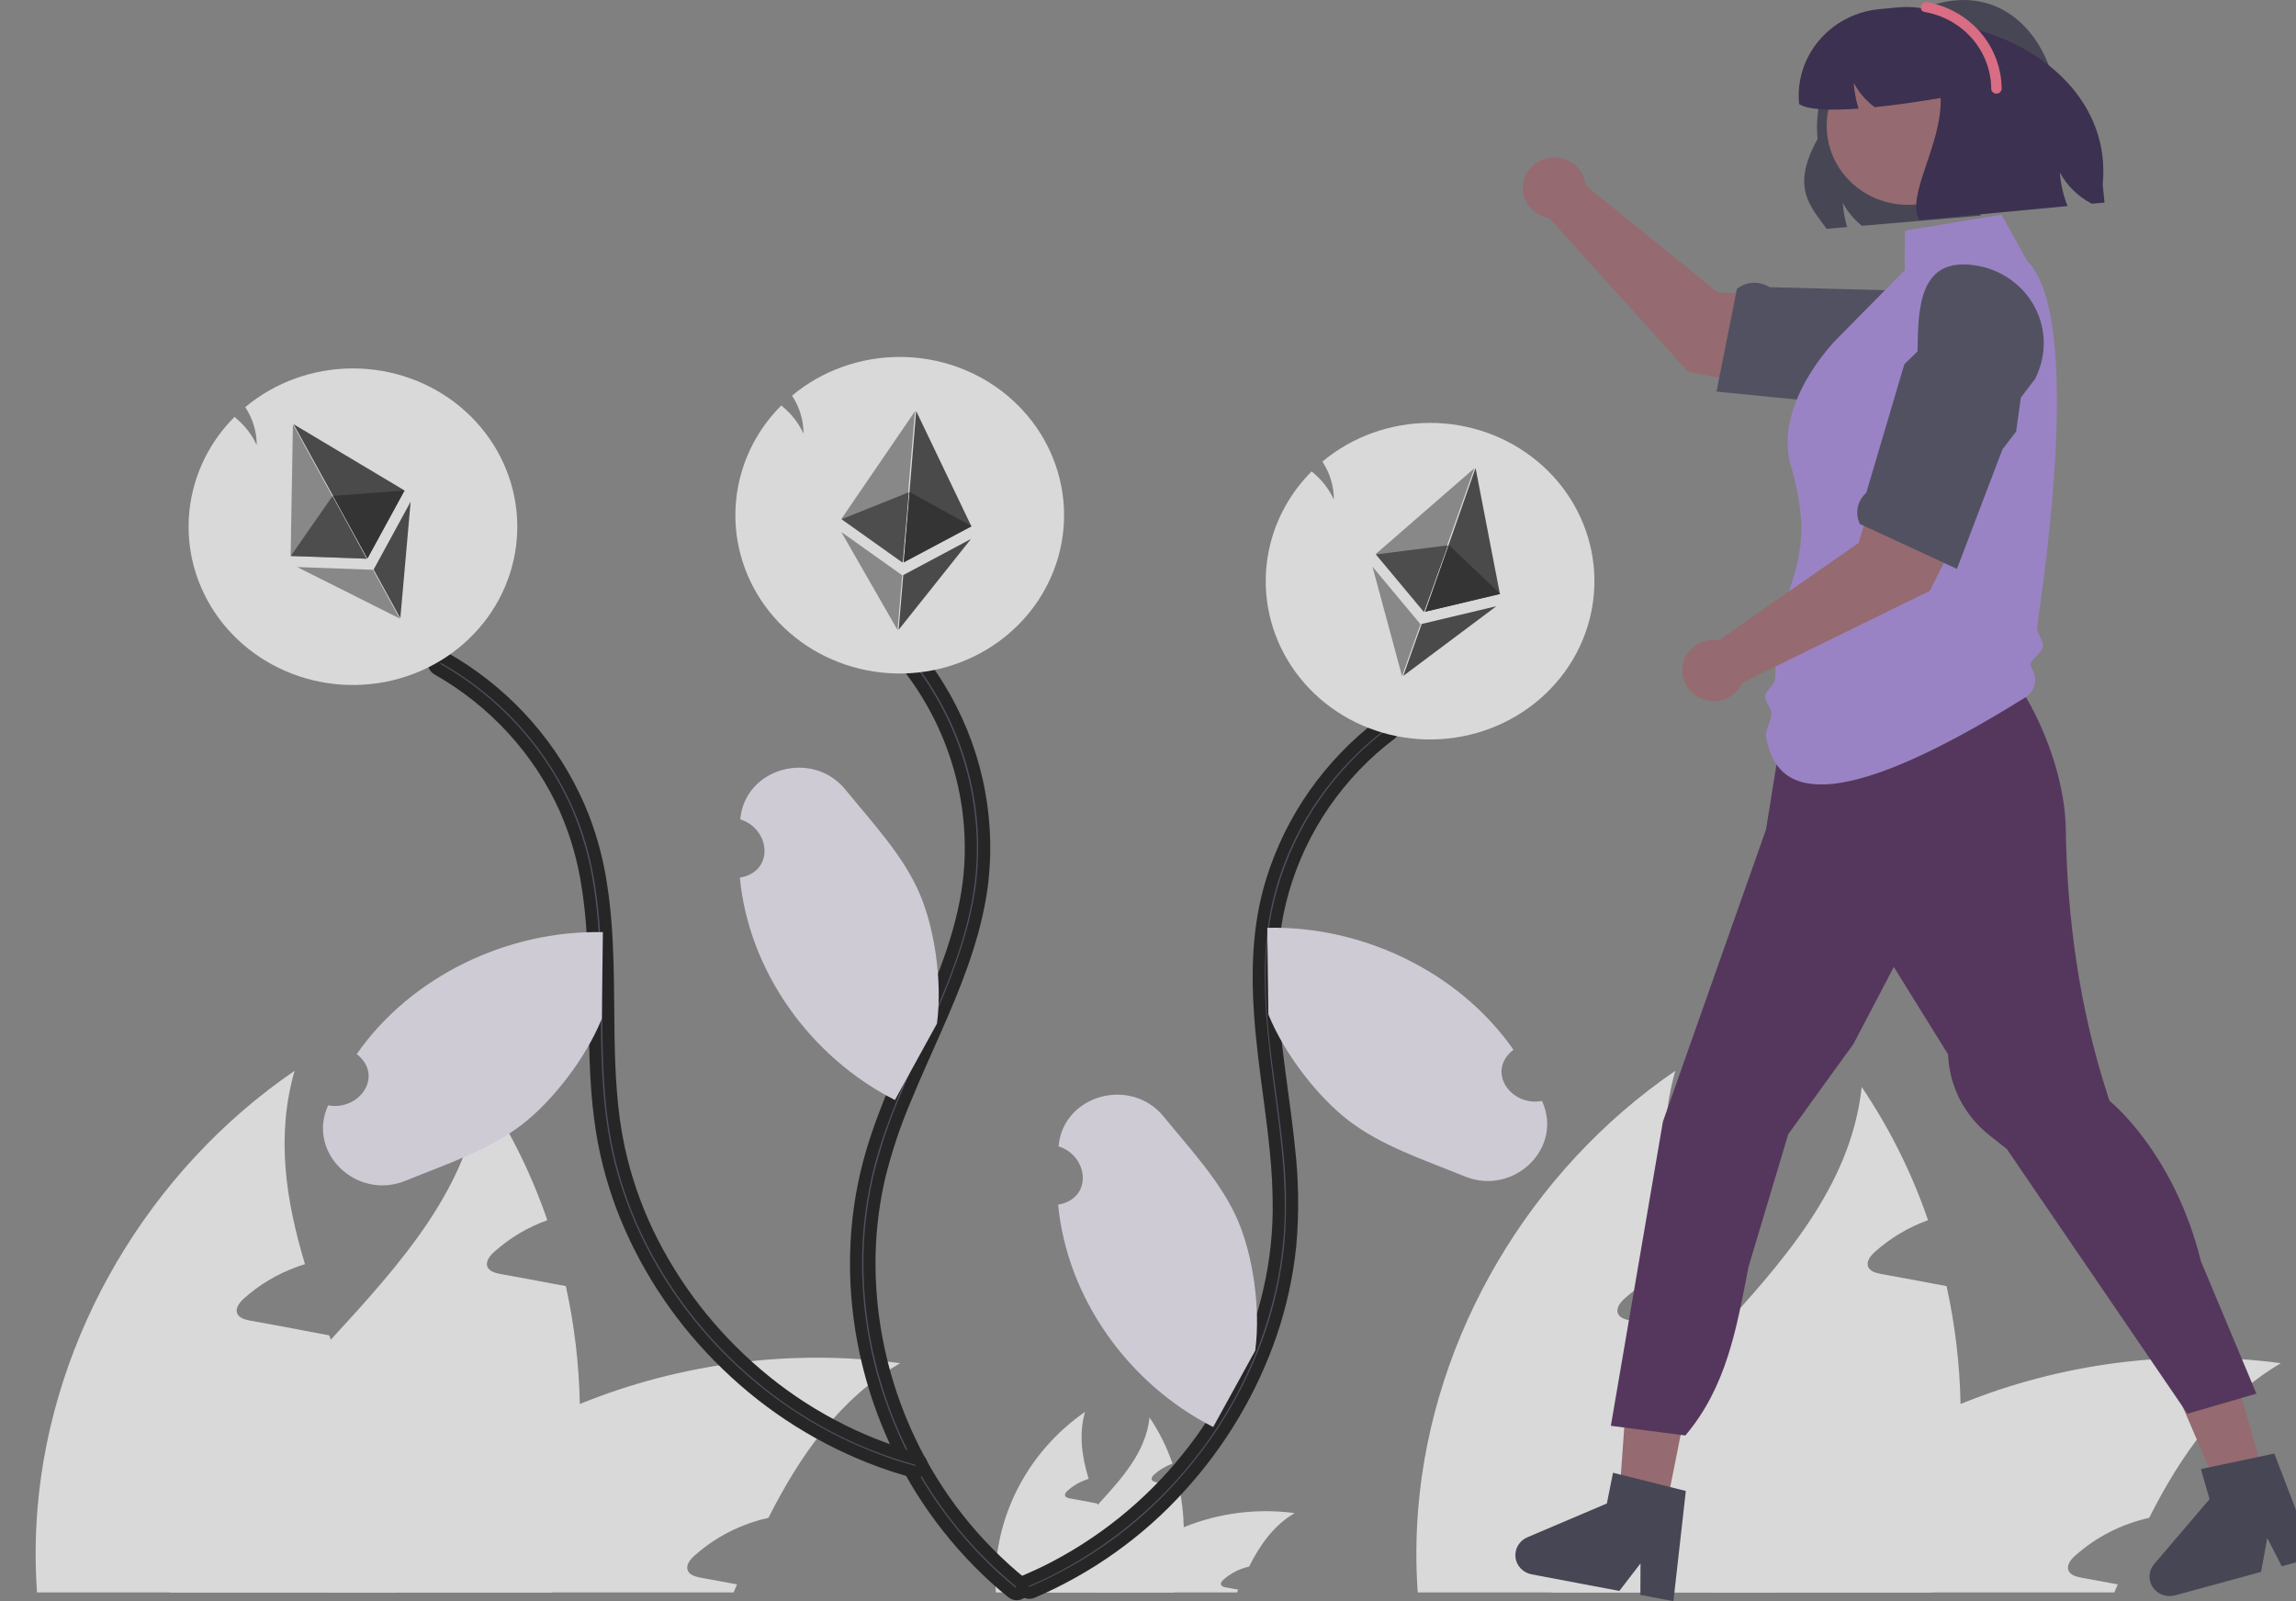 <svg width="760" height="530" viewBox="0 0 760 530" fill="none" xmlns="http://www.w3.org/2000/svg">
<rect x="0" y="0" width="760" height="530" fill="#808080" stroke="none"/>
<g opacity="0.7">
<path d="M638.239 117.04C638.317 114.653 637.911 112.273 637.042 110.039C636.174 107.804 634.861 105.758 633.179 104.018C631.496 102.277 629.477 100.877 627.237 99.896C624.997 98.915 622.581 98.374 620.125 98.302L568.548 96.805L524.819 61.297C524.639 59.415 523.92 57.62 522.743 56.116C521.566 54.612 519.978 53.46 518.161 52.79C516.344 52.12 514.369 51.96 512.463 52.328C510.556 52.695 508.794 53.576 507.377 54.869C505.96 56.163 504.945 57.817 504.447 59.644C503.949 61.471 503.989 63.397 504.561 65.204C505.134 67.01 506.216 68.623 507.685 69.861C509.154 71.098 510.951 71.91 512.871 72.203L558.708 122.986L615.852 134.263C618.516 134.789 621.266 134.743 623.909 134.129C626.553 133.515 629.027 132.347 631.158 130.707C633.29 129.067 635.028 126.994 636.251 124.634C637.474 122.274 638.152 119.682 638.239 117.04Z" fill="#9E616A"/>
<path d="M568.184 129.605L574.937 95.609L575.157 95.443C576.591 94.356 578.328 93.716 580.142 93.604C581.956 93.492 583.763 93.914 585.327 94.815L585.719 95.038L631.257 96.231L636.588 99.282L639.665 98.552C648.965 96.344 658.363 94.848 664.095 98.806C667.334 101.041 669.17 104.763 669.71 110.178C670.098 114.067 669.581 117.99 668.199 121.658C666.817 125.326 664.604 128.645 661.725 131.37C658.846 134.094 655.373 136.154 651.565 137.396C647.756 138.639 643.709 139.034 639.722 138.55L637.432 138.248L629.932 135.302L618.331 136.641L611.39 133.868L568.184 129.605Z" fill="#3F3D56"/>
<path d="M391.837 505.451C391.99 512.51 390.988 519.549 388.869 526.302C388.795 526.548 388.706 526.793 388.617 527.038H344.932C345.556 524.048 346.548 521.141 347.885 518.38C351.52 510.877 357.456 504.455 363.317 498.077C371.389 489.29 379.269 480.574 380.515 469.146C383.715 473.889 386.269 479.016 388.113 484.398C385.855 485.211 383.783 486.446 382.014 488.034C381.524 488.481 381.005 489.131 381.257 489.751C381.494 490.271 382.147 490.444 382.726 490.559C384.121 490.819 385.516 491.079 386.911 491.324C388.009 491.541 389.122 491.743 390.235 491.945C391.213 496.386 391.749 500.909 391.837 505.451Z" fill="white"/>
<path d="M428.534 500.776C421.53 504.917 417.078 511.324 413.443 518.496C410.279 519.197 407.359 520.689 404.97 522.825C404.465 523.272 403.946 523.921 404.213 524.542C404.436 525.061 405.104 525.235 405.682 525.35C407.062 525.61 408.472 525.87 409.852 526.115C409.718 526.418 409.585 526.735 409.451 527.038H363.154C365.256 524.282 367.583 521.695 370.114 519.304C370.663 518.77 371.227 518.265 371.805 517.745C377.707 512.559 384.484 508.4 391.838 505.451C403.423 500.741 416.092 499.127 428.534 500.776Z" fill="white"/>
<path d="M370.87 527.038H329.648C329.423 523.828 329.443 520.606 329.708 517.399C330.6 507.472 333.696 497.851 338.781 489.199C343.866 480.547 350.82 473.071 359.163 467.284C357.026 474.687 358.124 482.046 360.35 489.434C360.038 489.535 359.727 489.622 359.445 489.737C357.187 490.55 355.115 491.786 353.346 493.373C352.856 493.821 352.337 494.47 352.589 495.091C352.812 495.61 353.479 495.783 354.058 495.899C355.453 496.158 356.848 496.418 358.228 496.664C359.341 496.88 360.454 497.082 361.567 497.298C362.086 497.385 362.605 497.486 363.125 497.587C363.199 497.76 363.243 497.919 363.318 498.078C365.929 505.076 368.778 512.132 370.114 519.304C370.444 521.104 370.672 522.92 370.796 524.744C370.841 525.509 370.87 526.274 370.87 527.038Z" fill="white"/>
<path d="M191.928 464.667C192.37 485.064 189.475 505.399 183.353 524.912C183.138 525.62 182.881 526.329 182.624 527.038H56.406C58.211 518.398 61.075 509.999 64.938 502.023C75.442 480.343 92.591 461.791 109.526 443.363C132.849 417.973 155.614 392.791 159.216 359.771C168.46 373.477 175.839 388.289 181.166 403.839C174.644 406.189 168.658 409.758 163.546 414.346C162.131 415.638 160.63 417.514 161.359 419.307C162.045 420.808 163.931 421.308 165.604 421.642C169.634 422.392 173.664 423.142 177.694 423.851C180.866 424.476 184.082 425.06 187.297 425.644C190.123 438.477 191.674 451.545 191.928 464.667Z" fill="white"/>
<path d="M297.952 451.161C277.715 463.126 264.854 481.637 254.35 502.358C245.209 504.384 236.771 508.695 229.869 514.865C228.412 516.158 226.911 518.034 227.683 519.826C228.326 521.327 230.255 521.828 231.927 522.161C235.914 522.912 239.987 523.662 243.975 524.371C243.589 525.247 243.203 526.164 242.817 527.039H109.054C115.126 519.076 121.85 511.602 129.161 504.693C130.747 503.15 132.377 501.691 134.049 500.19C151.1 485.204 170.679 473.188 191.927 464.669C225.4 451.061 262.004 446.397 297.952 451.161Z" fill="white"/>
<path d="M131.348 527.038H12.247C11.597 517.764 11.654 508.455 12.419 499.188C17.178 441.946 49.203 387.413 97.521 354.394C91.348 375.781 94.52 397.044 100.951 418.39C100.051 418.682 99.15 418.932 98.336 419.266C91.813 421.615 85.827 425.185 80.715 429.772C79.3 431.064 77.8 432.94 78.529 434.733C79.172 436.234 81.101 436.734 82.773 437.068C86.803 437.818 90.833 438.569 94.82 439.278C98.036 439.903 101.251 440.487 104.467 441.112C105.967 441.362 107.468 441.654 108.968 441.946C109.183 442.446 109.311 442.905 109.526 443.363C117.071 463.584 125.303 483.971 129.161 504.692C130.117 509.891 130.775 515.139 131.134 520.409C131.262 522.619 131.348 524.828 131.348 527.038Z" fill="white"/>
<path d="M648.963 464.667C649.405 485.064 646.51 505.399 640.388 524.912C640.174 525.62 639.916 526.329 639.659 527.038H513.441C515.246 518.398 518.11 509.999 521.973 502.023C532.477 480.343 549.626 461.791 566.561 443.363C589.884 417.973 612.649 392.791 616.251 359.771C625.495 373.477 632.874 388.289 638.202 403.839C631.679 406.189 625.693 409.758 620.581 414.346C619.166 415.638 617.665 417.514 618.394 419.307C619.08 420.808 620.967 421.308 622.639 421.642C626.669 422.392 630.699 423.142 634.729 423.851C637.901 424.476 641.117 425.06 644.332 425.644C647.159 438.477 648.709 451.545 648.963 464.667Z" fill="white"/>
<path d="M754.987 451.161C734.751 463.126 721.889 481.637 711.385 502.358C702.245 504.384 693.806 508.695 686.905 514.865C685.447 516.158 683.946 518.034 684.718 519.826C685.361 521.327 687.291 521.828 688.962 522.161C692.949 522.912 697.022 523.662 701.01 524.371C700.624 525.247 700.238 526.164 699.852 527.039H566.089C572.161 519.076 578.885 511.602 586.196 504.693C587.783 503.15 589.412 501.691 591.084 500.19C608.135 485.204 627.714 473.188 648.962 464.669C682.435 451.061 719.039 446.397 754.987 451.161Z" fill="white"/>
<path d="M588.382 527.038H469.281C468.631 517.764 468.688 508.455 469.453 499.188C474.212 441.946 506.238 387.413 554.556 354.394C548.382 375.781 551.554 397.044 557.985 418.39C557.085 418.682 556.185 418.932 555.37 419.266C548.847 421.615 542.861 425.185 537.749 429.772C536.335 431.064 534.834 432.94 535.563 434.733C536.206 436.234 538.135 436.734 539.807 437.068C543.837 437.818 547.867 438.569 551.854 439.278C555.07 439.903 558.285 440.487 561.501 441.112C563.001 441.362 564.502 441.654 566.002 441.946C566.217 442.446 566.346 442.905 566.56 443.363C574.106 463.584 582.337 483.971 586.196 504.692C587.151 509.891 587.809 515.139 588.168 520.409C588.296 522.619 588.382 524.828 588.382 527.038Z" fill="white"/>
<path d="M335.063 527.096C333.089 525.508 331.16 523.878 329.276 522.175C314.228 508.418 302.405 491.67 294.612 473.07C288.235 458.066 284.502 442.124 283.572 425.913C283.349 422.075 283.305 418.251 283.409 414.427C283.678 404.453 285.097 394.541 287.638 384.875C290.62 373.648 295.102 362.869 299.791 352.22C302.106 346.953 304.51 341.672 306.824 336.347C313.888 320.157 320.239 303.577 321.218 285.9C322.428 263.124 315.584 240.632 301.824 222.163C300.147 219.912 304.005 217.748 305.667 219.984C307.373 222.25 308.976 224.587 310.475 226.997C322.509 246.388 327.674 269.081 325.18 291.6C323.384 306.939 318.043 321.354 311.959 335.496C308.828 342.826 305.489 350.07 302.343 357.357C301.393 359.55 300.459 361.744 299.553 363.966C296.024 372.303 293.171 380.895 291.021 389.665C288.786 399.364 287.706 409.28 287.801 419.218C287.831 421.844 287.92 424.456 288.098 427.068C289.27 444.363 293.717 461.299 301.215 477.024C309.801 495.177 322.445 511.238 338.223 524.037C340.434 525.811 337.259 528.856 335.063 527.096Z" fill="#3F3D56" stroke="black" stroke-width="4"/>
<path d="M302.328 487.054C299.909 486.404 297.515 485.688 295.146 484.904C275.825 478.389 258.158 467.934 243.329 454.24C228.506 440.667 216.707 424.277 208.666 406.087C204.647 396.975 201.686 387.455 199.837 377.704C198.834 372.163 198.126 366.576 197.715 360.965C197.195 354.14 197.017 347.271 196.928 340.431C196.735 324.934 196.988 309.09 194.569 293.736C193.282 284.836 190.802 276.138 187.194 267.863C178.484 248.408 163.63 232.154 144.785 221.457C142.307 220.057 144.547 216.32 147.025 217.72C149.325 219.018 151.581 220.389 153.777 221.861C171.652 233.849 185.365 250.831 193.1 270.562C195.845 277.744 197.805 285.188 198.946 292.769C201.632 309.667 201.128 327.098 201.439 344.14C201.543 349.941 201.751 355.756 202.226 361.557C202.678 367.802 203.556 374.011 204.852 380.143C206.94 389.729 210.13 399.057 214.364 407.949C222.962 425.875 235.32 441.854 250.645 454.86C265.908 467.898 283.962 477.47 303.5 482.883C306.26 483.634 305.088 487.818 302.328 487.054Z" fill="#3F3D56" stroke="black" stroke-width="4"/>
<path d="M460.42 242.884C458.269 244.501 456.186 246.203 454.173 247.993C438.029 262.411 427.052 281.474 422.848 302.393C422.552 303.894 422.299 305.409 422.077 306.924C418.634 330.272 423.828 353.966 426.365 377.169C426.454 377.963 426.543 378.742 426.617 379.535C427.891 390.417 428.045 401.395 427.077 412.306C426.055 422.164 423.93 431.885 420.741 441.295C414.312 460.067 404.034 477.376 390.53 492.175C377.038 507.084 360.368 518.956 341.68 526.966C339.083 528.062 336.813 524.325 339.44 523.228C341.769 522.233 344.084 521.194 346.354 520.083C364.436 511.092 380.286 498.378 392.8 482.825C405.335 467.392 414.372 449.556 419.317 430.487C421.819 420.835 423.149 410.931 423.279 400.978C423.324 394.237 422.997 387.498 422.299 380.791C421.736 374.932 420.964 369.074 420.192 363.23C417.744 344.904 415.281 326.289 417.536 308.006C418.228 302.276 419.44 296.617 421.157 291.095C427.52 270.819 440.12 252.926 457.26 239.825C459.5 238.123 462.676 241.167 460.42 242.884Z" fill="#3F3D56" stroke="black" stroke-width="4"/>
<path d="M304.458 295.877C299.023 283.126 288.835 272.388 279.864 261.365C268.956 247.934 246.507 254.13 245.039 271.174C255.106 274.392 256.413 288.532 244.898 290.467C247.838 321.319 268.083 349.768 296.225 364.067L310.143 338.777C312.024 324.378 309.226 307.052 304.458 295.877Z" fill="#F0EBFA"/>
<path d="M310.136 338.836C310.29 338.538 310.445 338.239 310.601 337.941L310.142 338.775L310.136 338.836Z" fill="#2F2E41"/>
<path d="M409.814 404.1C404.378 391.35 394.191 380.611 385.22 369.588C374.312 356.158 351.862 362.354 350.394 379.398C360.461 382.616 361.768 396.755 350.254 398.691C353.194 429.542 373.438 457.992 401.58 472.29L415.499 447C417.38 432.602 414.582 415.275 409.814 404.1Z" fill="#F0EBFA"/>
<path d="M415.491 447.061C415.646 446.762 415.801 446.464 415.957 446.166L415.498 447L415.491 447.061Z" fill="#2F2E41"/>
<path d="M596.447 185.051L593.479 195.152L594.963 236.998L657.286 218.239L663.544 178.136L596.447 185.051Z" fill="#9E616A"/>
<path d="M551.321 499.869L535.894 496.952L540.127 437.695L562.896 442.002L551.321 499.869Z" fill="#9E616A"/>
<path d="M558.026 493.452L552.856 492.166L536.517 488.076L533.926 487.425L531.892 497.595L505.59 508.776C504.29 509.327 503.205 510.268 502.493 511.461C501.782 512.654 501.482 514.037 501.636 515.408C501.791 516.78 502.393 518.066 503.353 519.081C504.314 520.096 505.583 520.785 506.976 521.048L536.02 526.541L543.027 517.429L542.982 527.858L553.921 529.927L558.026 493.452Z" fill="#2F2E41"/>
<path d="M749.798 489.723L734.666 493.852L711.087 439.056L733.42 432.963L749.798 489.723Z" fill="#9E616A"/>
<path d="M752.826 481.061L747.613 482.169L731.125 485.649L728.509 486.198L731.388 496.173L713.049 517.649C712.142 518.709 711.606 520.023 711.522 521.4C711.437 522.777 711.807 524.144 712.579 525.301C713.35 526.459 714.482 527.346 715.809 527.833C717.136 528.32 718.588 528.382 719.954 528.009L748.442 520.235L750.495 509.033L755.271 518.371L766 515.443L752.826 481.061Z" fill="#2F2E41"/>
<path d="M591.996 228.34L662.392 207.265C662.392 207.265 660.254 213.91 669.104 228.207C678.349 243.142 683.59 260.573 683.791 274.299C684.226 303.993 688.314 333.528 697.462 361.861L698.256 364.32C698.256 364.32 719.576 381.235 728.512 417.371L746.891 461.252L724.061 467.876L664.267 380.263L658.585 375.79C654.451 372.536 651.083 368.456 648.71 363.827C646.338 359.197 645.015 354.126 644.832 348.956L626.871 320.025L613.521 345.495L591.935 375.354L578.76 419.332C574.788 439.819 571.495 458.998 557.866 475.091L533.213 471.887L550.447 371.196L565.894 327.438L577.477 294.626L584.576 274.516L591.996 228.34Z" fill="#43184E"/>
<path d="M587.687 207.274C586.746 213.042 588.269 218.377 587.506 225.19C587.38 226.319 584.418 228.96 584.327 230.081C584.11 232.754 586.287 233.859 586.354 236.393C586.406 238.372 584.282 241.821 584.571 243.641C587.619 262.817 605.363 271.332 670.457 230.792C670.457 230.792 676.217 227.431 672.243 220.543C671.183 218.706 675.814 216.568 676.217 213.986C676.524 212.025 673.996 209.474 674.323 207.264C674.709 204.657 675.106 201.889 675.504 198.992C680.695 161.187 686.093 101.311 671.008 86.313L662.491 71.054L630.577 76.335L630.465 89.426L607.774 112.44C607.774 112.44 585.786 134.466 593.267 155.728C598.693 176.167 596.676 185.333 587.687 207.274Z" fill="#A484E1"/>
<path d="M652.834 119.183C650.477 118.51 648.007 118.296 645.564 118.552C643.122 118.809 640.756 119.532 638.601 120.679C636.447 121.826 634.546 123.375 633.008 125.238C631.469 127.1 630.324 129.239 629.637 131.533L615.205 179.709L568.888 211.964C566.97 211.661 565.002 211.887 563.21 212.618C561.417 213.349 559.872 214.554 558.749 216.097C557.626 217.639 556.972 219.458 556.859 221.345C556.747 223.231 557.181 225.111 558.113 226.77C559.045 228.428 560.438 229.799 562.131 230.726C563.825 231.653 565.752 232.099 567.694 232.013C569.636 231.928 571.513 231.314 573.114 230.241C574.714 229.169 575.973 227.681 576.747 225.947L638.798 195.54L664.362 144.578C665.554 142.202 666.198 139.602 666.25 136.96C666.301 134.317 665.759 131.695 664.662 129.277C663.564 126.859 661.937 124.703 659.894 122.96C657.851 121.216 655.442 119.927 652.834 119.183Z" fill="#9E616A"/>
<path d="M647.764 188.282L615.617 173.395L615.507 173.146C614.785 171.523 614.583 169.727 614.927 167.992C615.27 166.256 616.144 164.661 617.433 163.415L617.754 163.103L630.367 120.534L634.741 116.282L634.786 113.203C634.922 103.894 635.79 94.672 641.169 90.269C644.207 87.78 648.372 86.986 653.898 87.837C657.866 88.447 661.642 89.918 664.947 92.139C668.252 94.361 671 97.276 672.99 100.67C674.979 104.064 676.158 107.85 676.44 111.747C676.722 115.644 676.098 119.552 674.617 123.184L673.742 125.264L668.927 131.585L667.35 142.842L662.847 148.68L647.764 188.282Z" fill="#3F3D56"/>
<path d="M604.604 75.735L611.425 75.154C610.643 72.539 610.157 69.849 609.975 67.131C611.539 70.058 613.699 72.645 616.324 74.734L655.435 71.377L679.232 24.677C673.567 6.582 658.896 -4.07 640.385 1.468C639.269 1.801 638.129 2.2 636.993 2.654C626.476 4.018 616.915 9.297 610.32 17.379C603.726 25.461 600.613 35.716 601.638 45.985C592.492 62.473 599.587 68.435 604.604 75.735Z" fill="#2F2E41"/>
<path d="M631.533 67.791C646.377 67.791 658.411 56.089 658.411 41.654C658.411 27.218 646.377 15.516 631.533 15.516C616.688 15.516 604.654 27.218 604.654 41.654C604.654 56.089 616.688 67.791 631.533 67.791Z" fill="#9E616A"/>
<path d="M595.527 34.433C598.407 36.419 606.219 36.601 615.222 35.94C615.155 35.774 615.101 35.604 615.047 35.434C614.266 32.819 613.78 30.128 613.598 27.41C615.161 30.338 617.321 32.925 619.947 35.013C620.143 35.169 620.339 35.325 620.549 35.477C628.207 34.703 636.182 33.491 642.391 32.42C642.835 48.057 630.804 64.592 635.282 72.84L684.39 68.196C682.954 64.641 682.096 60.891 681.845 57.08C684.211 61.501 687.91 65.113 692.447 67.431L696.621 67.042L696.016 61.084C698.664 34.377 676.868 14.366 649.753 8.754C643.722 3.971 635.99 1.705 628.247 2.451L622.115 3.026C618.249 3.39 614.494 4.491 611.065 6.267C607.636 8.043 604.601 10.458 602.132 13.374C599.663 16.291 597.809 19.651 596.675 23.265C595.542 26.878 595.152 30.673 595.527 34.433Z" fill="#1F0F3D"/>
<path d="M637.074 3.971C643.222 5.031 648.795 8.153 652.821 12.795C656.848 17.436 659.074 23.303 659.112 29.376C659.128 29.811 659.317 30.224 659.639 30.527C659.961 30.83 660.392 30.999 660.84 30.999C661.289 30.999 661.719 30.83 662.042 30.527C662.364 30.224 662.553 29.811 662.568 29.376C662.53 22.569 660.056 15.987 655.572 10.76C651.087 5.533 644.872 1.987 637.993 0.73C635.818 0.349 634.885 3.588 637.074 3.971Z" fill="#FD6584"/>
<path d="M245.534 156.043C241.92 168.144 242.953 181.092 248.444 192.519C253.934 203.946 263.515 213.086 275.431 218.267C287.348 223.448 300.804 224.323 313.336 220.732C325.868 217.141 336.637 209.324 343.673 198.712C350.709 188.1 353.541 175.402 351.65 162.944C349.759 150.486 343.271 139.1 333.376 130.872C323.48 122.643 310.837 118.121 297.762 118.134C284.687 118.147 272.054 122.694 262.176 130.943C262.761 131.832 263.282 132.76 263.735 133.719C263.856 133.965 263.972 134.228 264.083 134.48C264.247 134.849 264.394 135.214 264.531 135.584C264.695 136.013 264.84 136.445 264.974 136.883C265.644 139.032 265.978 141.264 265.967 143.508C264.928 141.233 263.54 139.121 261.849 137.243C261.814 137.203 261.774 137.166 261.731 137.134C261.564 136.951 261.398 136.769 261.223 136.584C260.474 135.799 259.676 135.06 258.832 134.37C258.76 134.316 258.69 134.254 258.618 134.199C252.464 140.339 247.971 147.84 245.534 156.043Z" fill="white"/>
<path d="M64.542 159.842C60.928 171.942 61.961 184.891 67.452 196.318C72.942 207.744 82.522 216.885 94.439 222.066C106.356 227.247 119.812 228.122 132.343 224.531C144.875 220.94 155.645 213.123 162.681 202.51C169.717 191.898 172.549 179.201 170.658 166.743C168.766 154.285 162.279 142.899 152.383 134.67C142.488 126.441 129.845 121.92 116.77 121.933C103.695 121.946 91.062 126.493 81.184 134.741C81.769 135.631 82.29 136.559 82.743 137.517C82.864 137.764 82.98 138.026 83.091 138.279C83.254 138.648 83.402 139.013 83.539 139.383C83.703 139.812 83.848 140.244 83.982 140.682C84.652 142.831 84.986 145.063 84.974 147.306C83.935 145.032 82.547 142.92 80.857 141.042C80.822 141.002 80.782 140.965 80.739 140.933C80.572 140.75 80.406 140.568 80.231 140.383C79.482 139.598 78.684 138.858 77.84 138.169C77.767 138.114 77.698 138.052 77.625 137.998C71.472 144.138 66.979 151.639 64.542 159.842Z" fill="white"/>
<path d="M302.862 136.116L278.491 171.761L298.651 186.179L302.862 136.116Z" fill="#8C8C8C"/>
<path d="M278.585 171.834L300.838 162.91L298.821 186.171L278.585 171.834Z" fill="#383838"/>
<path d="M303.261 136.029L321.499 174.109L299.142 186.097L303.261 136.029Z" fill="#333333"/>
<path d="M321.648 174.168L301.129 162.836L299.164 186.1L321.648 174.168Z" fill="#141414"/>
<path d="M278.461 176.05L297.098 208.52L298.635 190.396L278.461 176.05Z" fill="#8C8C8C"/>
<path d="M321.4 178.386L297.46 208.442L298.997 190.318L321.4 178.386Z" fill="#333333"/>
<path d="M96.962 140.47L96.203 184.003L121.337 184.941L96.962 140.47Z" fill="#8C8C8C"/>
<path d="M96.268 184.008L110.047 164.195L121.382 184.901L96.268 184.008Z" fill="#383838"/>
<path d="M97.175 140.396L133.887 162.316L121.631 184.821L97.175 140.396Z" fill="#333333"/>
<path d="M133.916 162.337L110.247 164.132L121.628 184.812L133.916 162.337Z" fill="#141414"/>
<path d="M98.361 187.671L132.279 204.688L123.436 188.58L98.361 187.671Z" fill="#8C8C8C"/>
<path d="M135.927 166.048L132.517 204.605L123.674 188.497L135.927 166.048Z" fill="#333333"/>
<path d="M421.086 177.872C417.472 189.972 418.505 202.92 423.996 214.347C429.486 225.774 439.066 234.914 450.983 240.095C462.9 245.276 476.356 246.151 488.887 242.56C501.419 238.969 512.189 231.152 519.225 220.54C526.261 209.928 529.093 197.23 527.201 184.772C525.31 172.314 518.823 160.929 508.927 152.7C499.031 144.471 486.389 139.949 473.314 139.962C460.239 139.975 447.606 144.522 437.728 152.771C438.313 153.66 438.834 154.588 439.287 155.547C439.408 155.793 439.524 156.056 439.634 156.308C439.798 156.677 439.946 157.042 440.083 157.412C440.247 157.841 440.392 158.273 440.526 158.711C441.196 160.86 441.53 163.092 441.518 165.336C440.479 163.061 439.091 160.949 437.401 159.072C437.365 159.031 437.326 158.995 437.283 158.962C437.116 158.78 436.95 158.597 436.775 158.412C436.026 157.627 435.228 156.888 434.384 156.198C434.311 156.144 434.242 156.082 434.169 156.028C428.016 162.167 423.523 169.668 421.086 177.872Z" fill="white"/>
<path d="M488.006 154.996L455.354 183.387L471.251 202.515L488.006 154.996Z" fill="#8C8C8C"/>
<path d="M455.457 183.494L479.288 180.48L471.393 202.521L455.457 183.494Z" fill="#383838"/>
<path d="M488.427 154.898L496.47 196.504L471.759 202.446L488.427 154.898Z" fill="#333333"/>
<path d="M496.603 196.584L479.624 180.398L471.779 202.455L496.603 196.584Z" fill="#141414"/>
<path d="M454.304 187.553L464.086 223.781L470.189 206.592L454.304 187.553Z" fill="#8C8C8C"/>
<path d="M495.33 200.625L464.493 223.697L470.596 206.508L495.33 200.625Z" fill="#333333"/>
<path d="M446.122 370.646C457.211 379.262 471.463 383.884 484.792 389.326C501.011 395.969 517.597 380.004 510.422 364.388C500.008 366.296 491.844 354.526 500.968 347.426C483.079 321.787 451.227 306.374 419.483 307.062L419.848 335.744C425.347 349.237 436.399 363.098 446.122 370.646Z" fill="#F0EBFA"/>
<path d="M172.922 372.089C161.833 380.704 147.58 385.326 134.252 390.769C118.032 397.411 101.447 381.446 108.622 365.831C119.035 367.738 127.199 355.968 118.076 348.868C135.964 323.229 167.816 307.817 199.56 308.505L199.196 337.186C193.696 350.679 182.645 364.54 172.922 372.089Z" fill="#F0EBFA"/>
</g>
</svg>
